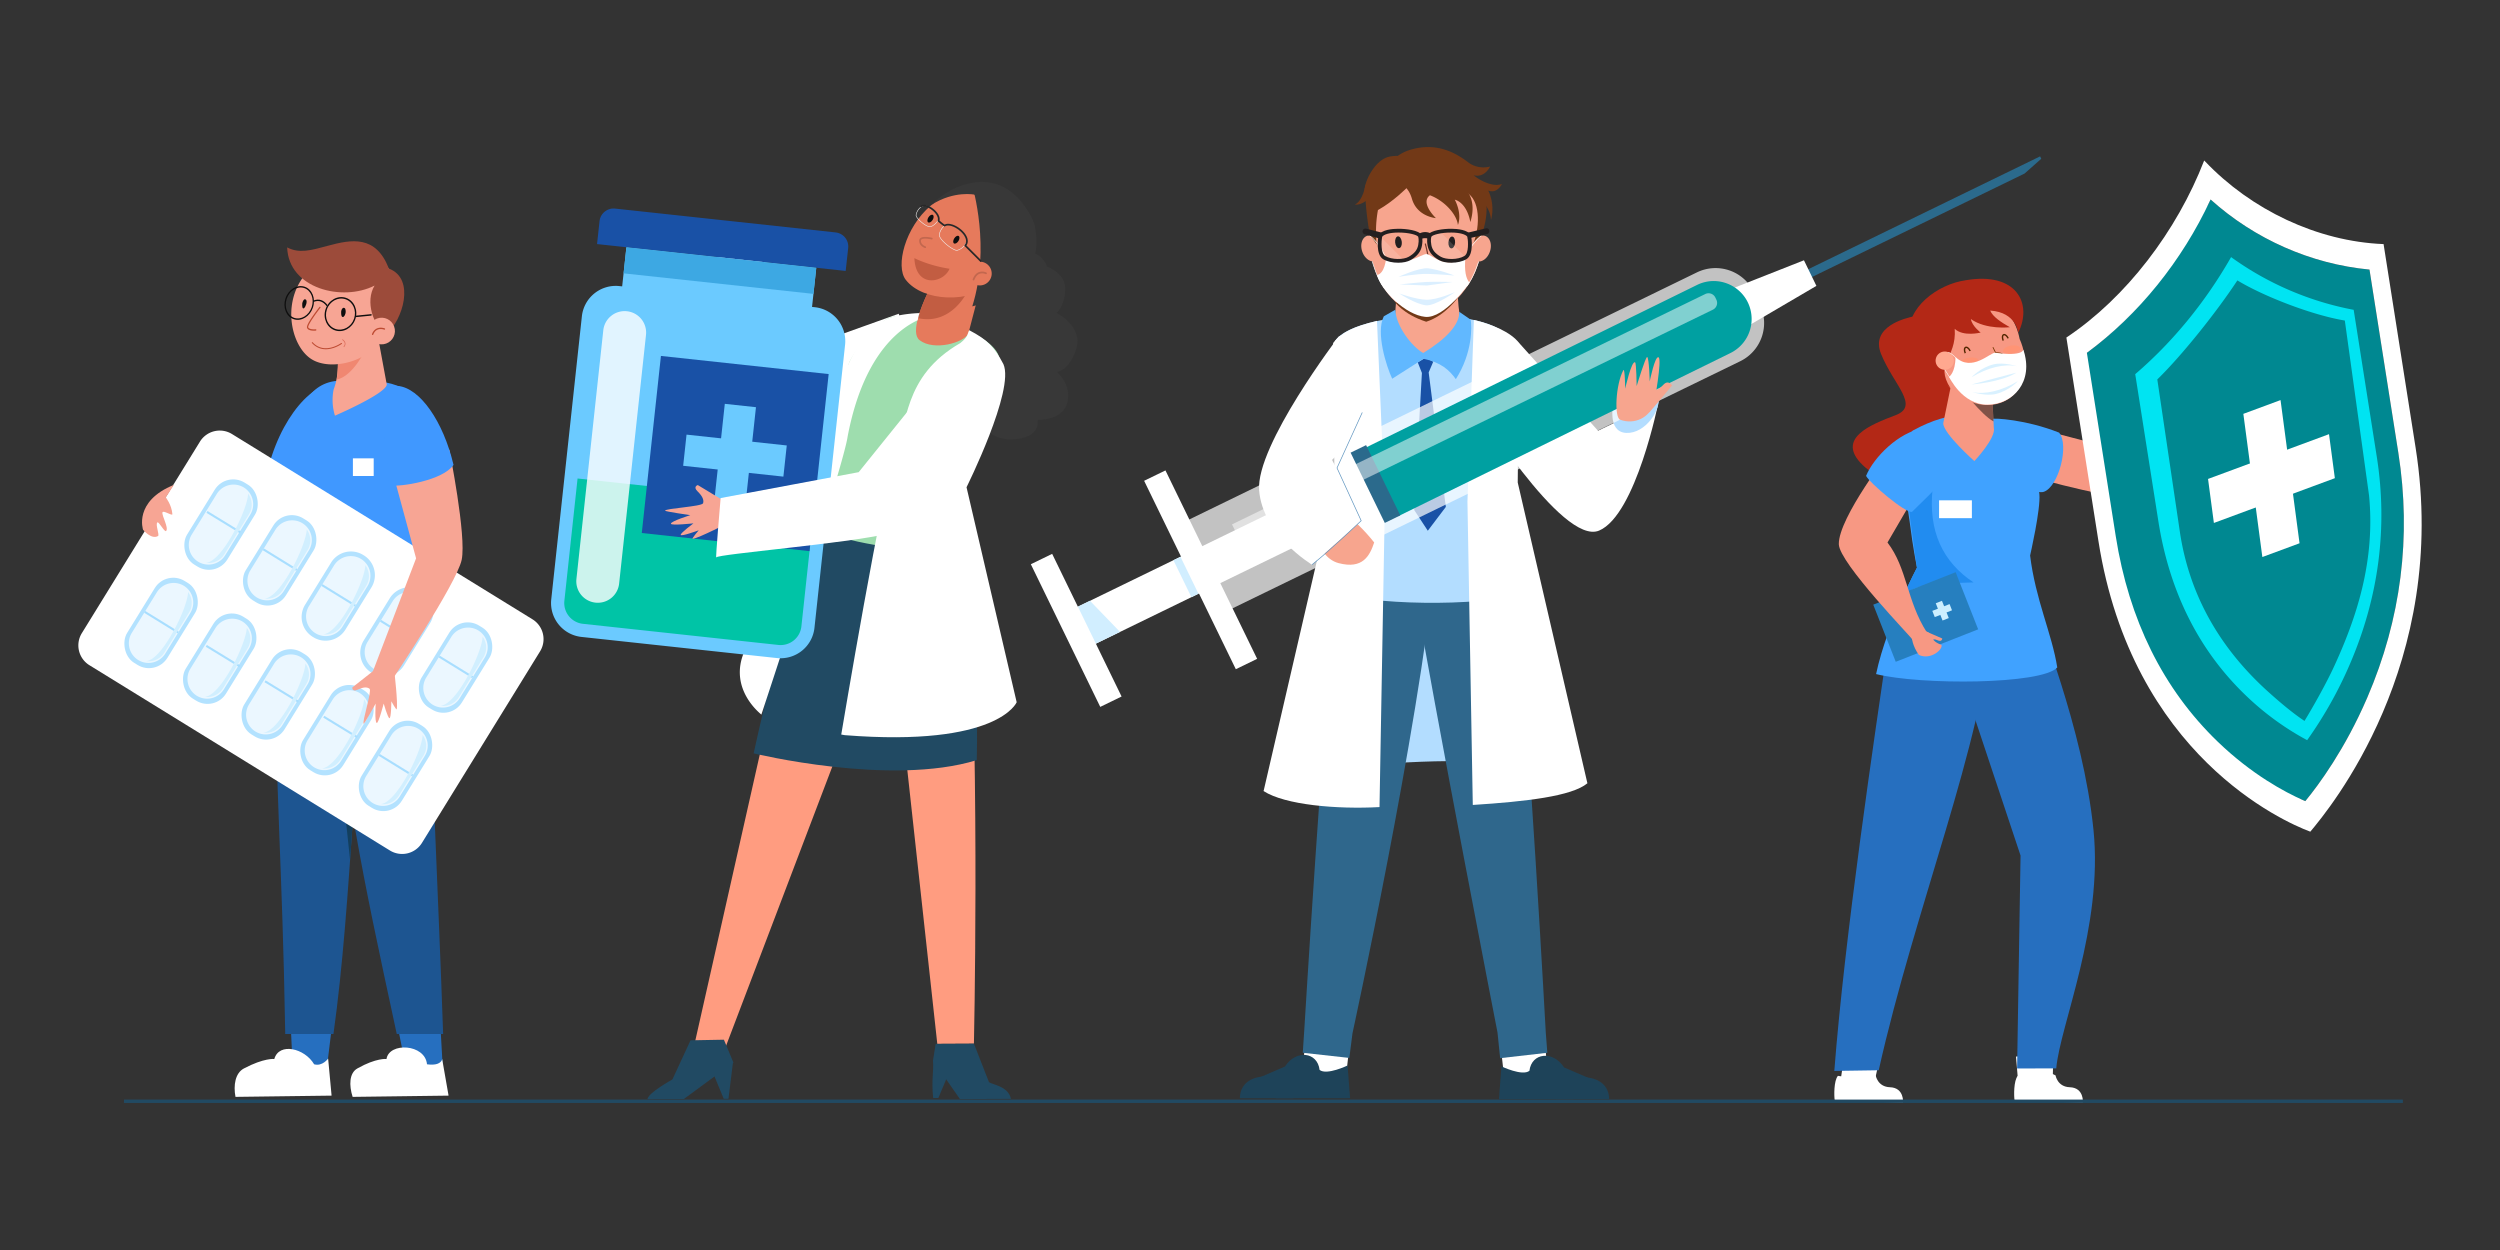 <svg xmlns="http://www.w3.org/2000/svg" viewBox="0 0 4000 2000"><rect x="0" y="0" width="4000" height="2000" fill="#333333" stroke="none"/><g data-name="medical team"><g data-name="male doctor"><path fill="#fff" d="M2430.57,548.74,2556.8,689.15l96.95-46.68s-35.91,181.33-95.16,206.46-201.07-206.46-201.07-206.46S2334.86,519.64,2430.57,548.74Z"/><g data-name="doctor 01"><path fill="#b3ddff" d="M2539.82,1253.23c-61.85-59.5-475.33-36.43-518.08,12.49l250-410.79Z"/><polygon fill="#fff" points="2470.39 1651.97 2475.65 1710.5 2407.77 1733.63 2398.77 1653.12 2470.39 1651.97"/><path fill="#1e4359" d="M2398.32,1758.62l4-52.42s33.52,16.13,44.76,7.09c3.49-29.11,37.83-32.82,55.41-5.44l55.21,23.87-40.75,26.9Z"/><path fill="#1e4359" d="M2489.25,1758.62a44.62,44.62,0,0,1,43.4-34.92c23.7,0,41.67,11.67,42,34.92Z"/><path fill="#2f678c" d="M2256,902.33c42.91,251.73,140,749.64,140,749.64l4.23,41.09,75.48-8.62-2.47-32.47s-26.69-492.25-51.85-749.64Z"/><polygon fill="#fff" points="2089.71 1651.97 2084.45 1710.5 2152.33 1733.63 2161.34 1653.12 2089.71 1651.97"/><path fill="#2f678c" d="M2296,902.33c-26.16,264.79-132,750.79-132,750.79l-5.09,39.56-74.47-8.24,2.22-33.63s29.62-491.09,54.78-748.48Z"/><path fill="#b3ddff" d="M2133.09,944.63c26.91,19.58,200.86,29.06,295.28,7.93-10.08-109.72-22.8-222.35-16.25-334.44,1.4-24.1,3.74-49.81,6.33-74.07-37.1-58.56-251.61-45-282.41,1.42,4,32.31,6.73,64.58,8.38,96.84h0C2149.58,743.3,2144.07,844,2133.09,944.63Z"/><path fill="#fff" d="M2347.91,802.55l8.55,485.37c85.09-5.44,158.41-13.88,183.37-34.69L2437.61,811.92,2428.37,772l.28-28.47,1.92-194.79c-13.58-17.54-43.11-29.78-72.36-36.81L2351,715.2l-2.65,74.86Z"/><path fill="#fff" d="M2021.75,1265.71c34.26,22.21,117.41,29.35,185.46,25.62L2215.76,806l-.63-14.86L2212,719.28l-8.82-205.95c-36.95,9.19-56.54,17.91-70.13,35.45l1.76,180.78.45,45.86-11,47.3Z"/><path fill="#f7a58e" d="M2228.11,530.09c3.52,20.52,53.84,44.68,53.84,44.68s51.27-24.16,56.69-44.68l-5-40.36-1.47-19.47h-97.55l-2.4,31.55Z"/><path fill="#f7a58e" d="M2192.31,395.47C2196,447.58,2232,501.64,2281,505.16c35.25.93,87.09-55.62,88.67-109.69,6.45-82.58-15.65-146.53-87.94-146.53C2211.4,248.94,2185.75,312,2192.31,395.47Z"/><path fill="#f7a58e" d="M2361.32,417.45a10.26,10.26,0,0,0,4.49,1c6.73.1,13.93-5.47,17.49-14.42,4.39-10.94,1.68-22.57-6.08-26.16a11.93,11.93,0,0,0-7.21-.69c-5.79,1.19-11.69,6.36-14.77,14.12C2350.84,402.23,2353.55,413.87,2361.32,417.45Z"/><path fill="#f7a58e" d="M2180.15,404c3.27,8.15,9.54,13.43,15.62,14.22a10.84,10.84,0,0,0,6.36-.79c4.21-1.89,6.92-6.37,7.76-11.74a25.23,25.23,0,0,0-1.59-14.12c0-.1-.09-.2-.09-.3-3.37-8.35-9.92-13.82-16.28-14.32a11.75,11.75,0,0,0-5.8.89C2178.46,381.45,2175.75,393.08,2180.15,404Z"/><path fill="#723917" d="M2346,307.8c-7.18-22,24.61-22.31,29.2.16,9.89,35.17-5.15,69.21-5.15,69.21s-10.9,7.62-12.45,12.16C2368.67,359.87,2368,319.13,2346,307.8Z"/><path fill="#723917" d="M2191.07,281.9a108.6,108.6,0,0,1,14,14.51c4.64,5.81,8.88,12.29,11.4,19.33a38.08,38.08,0,0,1,1.16,3.81c-9.1,5.09-11.56,9.77-11.56,9.77-5.33,24.63-5,43.87-3.5,62.05-2.89-5.8-10.66-14.4-10.66-14.4s-7.75-42.55-7.42-72A74.82,74.82,0,0,1,2191.07,281.9Z"/><path fill="#73382a" d="M2270,428.62l.17.08c.4.14,9.84,3.47,15.18.63s-1.64-30.84-3.89-39.35a1,1,0,0,0-1.85.48c4.43,16.77,7.54,35.74,4.84,37.18-4.59,2.44-13.55-.71-13.64-.74a1,1,0,0,0-.81,1.72Z"/><path fill="#73382a" d="M2279.81,460.51a88.79,88.79,0,0,0,30.24-5.68,1,1,0,0,0,.51-1.26,1,1,0,0,0-1.25-.51c-.35.14-35,14.24-58.92-3.07a1,1,0,0,0-1.13,1.55C2258.73,458.38,2269.76,460.51,2279.81,460.51Z"/><ellipse cx="2322.71" cy="387.94" fill="#231f20" rx="9.5" ry="5.34" transform="rotate(-85.81 2322.767 387.903)"/><path fill="#231f20" d="M2232.25,388.15c.55,5.22,3.37,9.2,6.3,8.89s4.87-4.78,4.33-10-3.37-9.2-6.3-8.89S2231.71,382.94,2232.25,388.15Z"/><path fill="#723917" d="M2333.21,475.25s-19.85,29.53-51.26,39.53c-37.4-12-50.95-32.68-50.95-32.68s29.15,15.6,52,15.7C2308.7,497.92,2333.21,475.25,2333.21,475.25Z"/><path fill="#fff" d="M2351.23,452.5c-6-7.38-8.39-19.15-6.63-40.32-34,20.28-54.1-6-62.49-5.67-9.24.4-34.42,21.89-64.46,7.2,0,0-1.9,24.06-14.48,26.27,7.29,25.95,45.93,63.78,77.08,67S2351.23,452.5,2351.23,452.5Z"/><path fill="#fff" d="M2343.21,416c11.44-27.6,26.93-38.28,27.08-38.38l-.55-.82c-.16.1-15.88,10.92-27.44,38.82Z"/><path fill="#fff" d="M2347.17,458.36c11.87-15.12,19-39.54,19.11-39.78l-1-.28c-.07.25-7.19,24.48-18.94,39.45Z"/><path fill="#fff" d="M2218.23,415.72l.92-.38c-11.57-27.9-27.29-38.72-27.44-38.82l-.56.82C2191.31,377.44,2206.79,388.12,2218.23,415.72Z"/><path fill="#fff" d="M2214.28,460.81l.78-.61c-11.75-15-18.87-41.86-18.94-42.13l-1,.26C2195.23,418.6,2202.4,445.69,2214.28,460.81Z"/><path fill="#dbefff" d="M2326.92,440.83c-.43-.29-24.6-9.46-41.56-11.5-14.31-1.73-47.79,13.68-47.79,13.68s29.66-5.24,47.28-4.76C2301.25,438.69,2326.92,440.83,2326.92,440.83Z"/><path fill="#dbefff" d="M2238.7,469.49c.43.29,25.74,17,42.7,19,14.31,1.72,46.66-21.22,46.66-21.22s-28.53,12.77-46.14,12.3C2265.52,479.16,2238.7,469.49,2238.7,469.49Z"/><path fill="#dbefff" d="M2324.27,451.16s-30.52-.59-42.61,0-42.21,4-42.21,4l43.93,1.65Z"/><path fill="#fff" d="M2246.49,416.52c-10.19,1.92-23.58.62-31.8-4.34-10.21-6.16-6.86-30.3-6.31-33.83Q2227.43,397.44,2246.49,416.52Z" opacity=".15"/><path fill="#fff" d="M2303.94,370.52l41.25,41.25c-.2.14-.39.29-.59.41-11,6.65-31.35,6.73-40.77,1.28-9.09-5.26-14.85-11.31-16.64-20.81-2-10.44.33-15.34.33-15.34C2289.15,374.37,2295.66,372,2303.94,370.52Z" opacity=".15"/><path fill="#231f20" d="M2302.32,416.08c-10.71-6.2-16.29-13.25-18.1-22.87-2.07-11.08.28-16.59.56-17.18l.1-.19c4.08-7.36,24.55-9.89,37.34-9.81,9.62.06,26.47,1.5,31.27,10.44l.23.43.09.48c.52,3,4.78,29.89-7.65,37.39-6.12,3.69-15.22,5.59-24,5.59C2314.6,420.36,2307.29,419,2302.32,416.08Zm19.86-44c-17-.13-30.08,3.78-31.94,6.58-.27.74-1.64,5.12-.08,13.44,1.47,7.84,6,13.45,15.19,18.75,8.18,4.74,27.18,5.09,37.69-1.25,7.34-4.43,6-23.52,4.9-30.64C2345.24,374.84,2335.25,372.16,2322.18,372.07Z"/><path fill="#231f20" d="M2213.13,414.77c-12.44-7.5-8.18-34.35-7.65-37.39l.08-.48.23-.43c4.8-8.93,21.66-10.38,31.28-10.44,12.77-.07,33.26,2.45,37.34,9.81l.1.19c.27.59,2.63,6.1.55,17.18-1.8,9.62-7.38,16.67-18.09,22.87-5,2.87-12.29,4.28-19.85,4.28C2228.35,420.36,2219.25,418.46,2213.13,414.77Zm24.71-42.7h-.73c-13.07.09-23.06,2.77-25.77,6.88-1.13,7.12-2.44,26.21,4.91,30.64,10.51,6.34,29.51,6,37.69,1.25,9.17-5.3,13.71-10.91,15.18-18.75,1.56-8.32.2-12.7-.07-13.44C2267.21,375.89,2254.45,372.07,2237.84,372.07Z"/><path fill="#231f20" d="M2271.79,383.18a18.13,18.13,0,0,1,16.91,0v-9.95a19.93,19.93,0,0,0-16.91,0Z"/><path fill="#231f20" d="M2348.46,381.75l30.08-7.15c5.89,0,5.89-9.48,0-9.48l-30.08,7.15Z"/><path fill="#231f20" d="M2184.77,375.1l22.4,6.65,4-9.48-26.4-6.64a4.74,4.74,0,0,0-4.73,4.74h0A4.73,4.73,0,0,0,2184.77,375.1Z"/><path fill="#723917" d="M2218.25,293.1s30.57-10.5,40.85,25c8.31,28.71,38.37,30.89,38.37,30.89s-25.88-24.41-9.58-36.59c23.09,8.7,43,30.47,44.77,47.67,7.12-19-5-40.56-5-40.56s18.67,3.2,24.9,35.82c4.72-15.31,5.92-32.32-3.56-47.44,18.08,6.82,35.57,22.23,36.56,44.42a69.2,69.2,0,0,0-4.37-47.45c14.28,5.76,21.93-10.52,21.93-10.52-12.83,5.18-33.06-3.71-45.34-14,17.95,4.87,26.34-13.88,26.34-13.88s-18.27,5.79-34.7-6.53c-15.35-11.51-47.18-34-92.7-20.32S2218.25,293.1,2218.25,293.1Z"/><path fill="#723917" d="M2251.67,299.78s-21.74,22.19-46.39,36c-17.66,2.25-22.38-16.78-22.08-31.51s17.11-49.55,40.48-53.8C2255.85,244.63,2269.11,263.11,2251.67,299.78Z"/><path fill="#723917" d="M2184.67,296.48s-4.15,25.2-16.9,30.78c14.61,2.72,39-21.6,32.94-35.08S2184.67,296.48,2184.67,296.48Z"/><path fill="#1e4359" d="M2160.12,1757.21l-4-52.43s-33.51,16.13-44.76,7.09c-3.48-29.1-37.83-32.82-55.41-5.44l-55.2,23.87,40.74,26.91Z"/><path fill="#1e4359" d="M2069.18,1757.21a44.61,44.61,0,0,0-43.39-34.93c-23.7,0-41.68,11.68-42,34.93Z"/><polygon fill="#1951a6" points="2268.44 579.84 2275.05 596.74 2262.71 815.99 2284.48 849.18 2313.33 811.07 2285.88 595.89 2293.21 578.67 2280.73 572.24 2268.44 579.84"/><path fill="#61b8ff" d="M2232.56,495.54c.67,25.75,26.56,59.35,44.58,69.27,37.75-23,58.45-46.2,57.62-66l18.37,12.72c1.8,10.95,3.29,52.53-23.78,95.11C2319,592.27,2306,580,2277.62,574l-50.12,32c-9.48-20.38-26.45-73.72-13.45-99.87Z"/></g><path fill="#b3ddff" d="M2581.56,644.53s-10.84,46.59,20.37,48.13,57.23-38.89,51.16-58.53S2593.26,613,2581.56,644.53Z"/><polygon fill="#2b6a8c" points="3264.18 250.18 2878.92 437.69 2884.97 450.13 3239.3 277.67 3266.04 254 3264.18 250.18"/><path fill="#fff" d="M2784.31,578l-825,401.54-69.21-142.19,825-401.55a68.09,68.09,0,0,1,91,31.42l9.62,19.78A68.07,68.07,0,0,1,2784.31,578Z" opacity=".7"/><polygon fill="#fff" points="2906.25 457.4 2767.6 538.71 2736.79 475.41 2886.32 416.45 2906.25 457.4"/><rect width="37.95" height="335.27" x="1902.04" y="743.97" fill="#fff" transform="rotate(-25.95 1921.229 911.65)"/><path fill="#00a0a1" d="M2715.23,455.93l-529.57,260,53.15,109.2,529.88-260.27a60.66,60.66,0,0,0,33.53-61.31h0C2797.46,461.84,2752.87,437.45,2715.23,455.93Z"/><rect width="37.95" height="253.84" x="1702.96" y="881.58" fill="#fff" transform="rotate(-25.95 1722.135 1008.56)"/><rect width="521.13" height="65.8" x="1695.66" y="861.57" fill="#fff" transform="rotate(-25.95 1956.462 894.515)"/><polygon fill="#d1eeff" points="1791.99 1011 1753.4 1029.78 1724.6 970.61 1743.9 961.22 1791.99 1011"/><rect width="12.54" height="65.8" x="1891.23" y="890.15" fill="#d1eeff" transform="rotate(-25.95 1897.726 923.1)"/><rect width="27.56" height="125.01" x="2186.92" y="711.82" fill="#2b6a8c" transform="rotate(-25.95 2200.95 774.357)"/><path fill="#fff" d="M2740.66,495.47,1983.39,864l-12.17-25,757.26-368.57a12,12,0,0,1,16,5.52l1.69,3.48A12,12,0,0,1,2740.66,495.47Z" opacity=".5"/><path fill="#f7a58e" d="M2646.27,646c.84-2.67,13.21-70.91,7.45-74.26s-14.2,38.58-14.2,38.58-.82-36.38-4-39.21c-2.73-.25-16.87,46.65-16.87,46.65s-.41-36.73-2.48-38c-5.7-3.4-15.88,42.18-15.88,42.18s-.39-34.43-3-29.53c-12.33,23.26-14.76,75.55-5,79.16C2614.8,679.91,2639.19,668.47,2646.27,646Z"/><path fill="#f7a58e" d="M2639,659.54c1.25-.53,36.24-42.78,36.24-42.78s-5.71-10.14-14.17-.82c-13.35,14.72-15,4.36-25.62,11.18S2628.62,663.9,2639,659.54Z"/><path fill="#f7a58e" d="M2157,827.07c4.58.52,26.67,21.6,41.69,40.9-6.92,20.74-17.9,43.41-57.07,33S2089.73,819.49,2157,827.07Z"/><path fill="#fff" d="M2142.08,538.34s-132.85,174.15-127.47,246,84.66,119.2,84.66,119.2l80.79-71.82-48.75-95.85s61-59.25,66.42-89.77S2179.78,534.75,2142.08,538.34Z"/><path fill="#5e94bf" d="M2099.6,903.92l-.66-.85c26.92-21.21,74.23-66.19,78.29-70.06l-38.63-84.27.11-.23,40.44-88.79,1,.44-40.34,88.58,38.74,84.52-.27.27C2177.74,834,2127.64,881.81,2099.6,903.92Z"/></g><g data-name="nurse 01"><path fill="#b32816" d="M3032.85,664.34c39.37-15-2.92-48.09-23.13-98-17.72-43.72,39-57.59,53.34-60.34l2.09-.39c29.28,2.26,81,69.67,95.55,199.43s-135.76,82-180.17,39.25S2993.47,679.31,3032.85,664.34Z"/><path fill="#f79883" d="M3255.2,685.49c3.11-1.37,171.38,44.44,171.38,44.44l176.47-101,15.26,24.84s-140.38,126.34-178.12,140.3-189.66-31.34-189.66-31.34Z"/><path fill="#40a2ff" d="M3187.63,670.39c2.3-1.91,54.08.85,106.92,21.82,16.6,19.58-.58,86.59-24.54,94.72S3131.34,717.13,3187.63,670.39Z"/><polygon fill="#fff" points="3008.24 1690.49 2995.16 1748.72 2942.07 1748.72 2950.5 1690.68 3008.24 1690.49"/><path fill="#266fbf" d="M3185.82,1001.91c-11.47,181.23-122.29,452.73-179.86,710.49l-71.06,1.09c16.78-215.68,62-519.62,89.94-710.84Z"/><polygon fill="#fff" points="3285.23 1687.93 3283.95 1748.05 3230.52 1748.76 3225.58 1690.48 3285.23 1687.93"/><path fill="#266fbf" d="M3227.36,1709.53l5.51-340.65L3100.54,971.71l149-26.26c11.67,51.76,83,215.88,100,382,16,155.82-53.66,313.41-59.55,382Z"/><path fill="#34464f" d="M3066.28,525.51s-.38,0-1.06.17h-.07Z"/><path fill="#40a2ff" d="M3001.74,1078.52c71.44,17.8,264.76,16.89,289.88-10.55-8.28-53.42-34.88-108.47-43.44-179.16,0,0,17.14-74.43,14.82-98.4-3.32-34.4-32.55-101.72-32.55-101.72-60.06-32-106.78-34.3-170.16.3-29.54,30.72-10.33,101.27-4.49,148.26,5,40.29,11.33,71.08,11.33,71.08s-10,18.83-22.5,46.67C3029.47,988.78,3010.66,1035.83,3001.74,1078.52Z"/><path fill="#218cf0" d="M3044.63,955c18.82-23.11,59.48-21.18,113-23.11-49.12-32.7-73-81.77-65.32-151.23l-38.06,33.47c5,40.29,12.85,94.2,12.85,94.2S3057.11,927.16,3044.63,955Z"/><rect width="141.72" height="98.25" x="3010.28" y="938.22" fill="#267fbf" transform="rotate(-21.5 3080.757 987.3)"/><path fill="#f79883" d="M3087.41,752.38,3020,868c31.84,41.63,30.21,92.45,62.91,143.79,14.38,20-16.54,31.93-22.49,12.13-1.49-3.76-117.78-123.07-118.32-153.2-.77-42.36,83.76-151.21,83.76-151.21Z"/><path fill="#40a2ff" d="M3059.18,819c-10.33,2.38-67.68-46.08-73.47-57.56,12.08-29.66,52.56-70.37,91.14-76.06,40-5.88,52.16,56,38.65,76.06C3109.41,770.53,3059.18,819,3059.18,819Z"/><rect width="10.69" height="29.67" x="3102.25" y="962.09" fill="#cef" transform="rotate(-111.5 3107.526 976.979)"/><rect width="10.69" height="29.67" x="3102.25" y="962.09" fill="#cef" transform="rotate(158.5 3107.591 976.999)"/><path fill="#f79883" d="M3082.48,1010.6c10.58,3.54,3.86,14.12,23.79,21.13,3.19,6.87-17.21,25-36,16.16-10.62-14.48-11.57-28.57-11.57-28.57C3061.8,1007.11,3074.13,1006.48,3082.48,1010.6Z"/><path fill="#f79883" d="M3082.59,1010.7l25,10.88s0,3.48-3.3,3.79-6.92-2.94-10-2.3-13.57,6.93-17-2S3079.25,1010.79,3082.59,1010.7Z"/><path fill="#f79883" d="M3190.06,684.17l-.48-9.91-1.75-35.5-2.28-46.91L3128.5,583l-19.31,94.22c.14,16.61,49.78,60.5,49.78,60.5S3194.35,700.38,3190.06,684.17Z"/><path d="M3137.53,620.71s32.2,42.8,52,53.55l-1.75-35.5Z" style="mix-blend-mode:soft-light" fill="#0d0d0d" opacity=".5"/><path fill="#f79883" d="M3231.37,542.27c15.05,32.85,13.25,82.23-25.15,100.11s-86.62-7.88-107.47-52.65-6.63-95.57,31.77-113.45S3221.3,487.5,3231.37,542.27Z"/><path fill="#733602" d="M3196,579.38a.65.65,0,0,1-.5-.42.67.67,0,0,1,.39-.86c.08,0,7.84-3,8.16-8.71.19-3.44-3.45-4-7.86-4.24-1.79-.12-3.08-.2-3.76-.7l-.13-.09-4-8.06a.66.66,0,0,1,.3-.89.66.66,0,0,1,.89.3l3.82,7.73a12.9,12.9,0,0,0,2.94.38c3.74.24,9.39.61,9.11,5.64-.36,6.62-8.67,9.76-9,9.89A.56.56,0,0,1,3196,579.38Z"/><path fill="#522601" d="M3204.2,545.34a14,14,0,0,1-1.34-6.33c.12-2.19,1-3.75,2.43-4.4s3.18-.27,4.9,1.09a14,14,0,0,1,3.86,5.19l-2.08.94a11.91,11.91,0,0,0-3.19-4.34c-1-.79-1.93-1.08-2.56-.8s-1,1.17-1.08,2.45a11.85,11.85,0,0,0,1.14,5.26Z"/><path fill="#522601" d="M3143.4,565.54c-2.19-4.85-1.73-9.47,1.08-10.73s6.57,1.43,8.76,6.28l-2.08.94c-1.66-3.68-4.4-5.75-5.74-5.14s-1.6,4,.06,7.71Z"/><path fill="#733602" d="M3170.09,608.8a46.8,46.8,0,0,1-20.67-9.68.69.69,0,0,1-.11-.94.68.68,0,0,1,.94-.11c29.76,23.46,59.16-1.31,59.45-1.56a.67.67,0,0,1,.87,1C3210.34,597.72,3192.35,612.89,3170.09,608.8Z"/><path fill="#b32816" d="M3229.07,532.58s-2.57-32.89-44.81-35.68c4.41,10.19,17.38,18.55,31.48,26.66,0,0-37.7,4.52-62.34-13.08,1.89,11.37,15.64,21.61,15.64,21.61s-27.64,7.11-41.48-6c3.27,48.53-33,53.34-6.89,95.07C3081.49,589,3059.42,571.51,3055,539c-6.29-46.57,45.76-84.46,90.24-90.62C3226,434.44,3252.76,485.39,3229.07,532.58Z"/><path fill="#ffa88f" d="M3126,574.57a14.61,14.61,0,1,1-16.85-11.94A14.61,14.61,0,0,1,3126,574.57Z"/><path fill="#ff9475" d="M3204.86,561.7c.59,3.52,7.21,5.36,14.8,4.09s13.26-5.14,12.67-8.67-7.21-5.36-14.8-4.1S3204.27,558.17,3204.86,561.7Z"/><path fill="#ff9475" d="M3136.62,581.11c.59,3.53,7.5,5.31,15.44,4s13.9-5.25,13.32-8.78-7.5-5.31-15.44-4S3136,577.58,3136.62,581.11Z"/><rect width="52.48" height="28.56" x="3102.52" y="800.51" fill="#fff" transform="rotate(180 3128.765 814.79)"/><path fill="#fff" d="M3223.31,1760.72l109.3,3.56s2.25-23.91-20.9-24.7c-20-.69-22.83-18.95-22.83-18.95-20.78-11.7-30.6,6.26-60.48.73C3221.81,1729.18,3222.13,1753.35,3223.31,1760.72Z"/><path fill="#fff" d="M2935.57,1760.72l109.3,3.56s2.25-23.91-20.91-24.7c-20-.69-22.82-18.95-22.82-18.95-20.79-11.7-30.61,6.26-60.49.73C2934.06,1729.18,2934.39,1753.35,2935.57,1760.72Z"/><path fill="#fff" d="M3237.29,559.41s.09,11.31-44.89,5c-7.67-1.07-37.39,31.9-63.64,6.75,0,25.15-10.22,31.72-10.22,31.72s20.66,44.83,61.45,44.56S3254.83,610.81,3237.29,559.41Z"/><path fill="#fff" d="M3130.83,575a.41.41,0,0,0,.22-.07.4.4,0,0,0,.1-.55c-.06-.08-5.77-8.05-13.59-11.1a.39.39,0,1,0-.28.72c7.6,3,13.18,10.75,13.23,10.83A.4.4,0,0,0,3130.83,575Z"/><path fill="#fff" d="M3121.07,607l.67-.39c-4.95-8.33-9.75-15.17-9.8-15.23l-.64.44C3111.35,591.93,3116.14,598.74,3121.07,607Z"/><path fill="#d9f1ff" d="M3227.5,586s-21.74-7-37.92-3c-21,5.21-35,20.5-35,20.5C3180.27,587.92,3207.26,581.64,3227.5,586Z"/><path fill="#d9f1ff" d="M3155.71,627.32s21.75,7,37.92,3c21-5.22,35-20.5,35-20.5C3202.94,625.36,3176,631.64,3155.71,627.32Z"/><path fill="#d9f1ff" d="M3226.14,596.35c.73-.45-71.58,18.79-71.58,18.79S3200.84,611.9,3226.14,596.35Z"/></g><path fill="#132c3b" d="M3334,564.14c82.49-60.69,152.46-147.42,197.55-244.52.13-.28.27-.55.4-.83,70.4,63.42,160.52,103.26,254.23,112.15l46.17,293.27c21.13,134.19,4.42,265.89-49.67,391.44-35.53,82.5-77.5,139.39-99.18,165.79l-3.77-1.66c-28.74-12.69-81.75-40.78-136.51-93.59-87.06-84-141.92-194.59-163-328.78Z"/><path fill="#d9ffff" d="M3813.93,390.06h0c-.21-1.28-.3-1.85-.32-2Z"/><path fill="#d9ffff" d="M3813.93,390.06h0c-.21-1.28-.3-1.85-.32-2Z"/><path fill="#d9ffff" d="M3305.87,539.72s-.28-1.74-.31-2l.31,2Z"/><path fill="#d9ffff" d="M3305.87,539.72s-.28-1.74-.31-2l.31,2Z"/><path fill="#008891" d="M3536.55,320c.14-.28.28-.55.4-.83,70.4,63.42,160.53,103.26,254.24,112.15l46.17,293.27c21.12,134.19,4.41,265.88-49.67,391.44-35.54,82.5-77.5,139.39-99.18,165.78-1.19-.5-2.49-1.08-3.78-1.65-28.73-12.69-81.74-40.78-136.5-93.59-87.07-84-141.93-194.59-163.05-328.78L3339,564.53C3421.5,503.84,3491.47,417.1,3536.55,320Z"/><path fill="#008891" d="M3528.63,327.73c.13-.28.27-.55.4-.83,70.4,63.42,160.52,103.26,254.23,112.16,54.81,320.89,111.39,568.36-107.05,842.18-295.84-132.74-300.31-421.7-345.12-709C3413.58,511.56,3483.55,424.83,3528.63,327.73Z"/><path fill="#008891" d="M3461.93,607.77c40-38.89,96.46-110.08,128.1-158.42,43.39,26.25,121.92,58,170.13,70.86l40.53,273c10.36,105.62-20.35,196.31-55.71,273.38-13.15,28.66-35.21,67.41-47.53,87.6-17.35-11.49-36.53-27.33-57.26-45.93-84.37-75.72-127.38-162.6-141.7-253.57Z"/><path fill="#00e4f2" d="M3416.36,598.65l37,235.23c17.73,112.58,64.48,206.08,139,277.93a446.33,446.33,0,0,0,99.07,72.48,655.85,655.85,0,0,0,68.45-121.82c46.26-107.41,60.73-219,43-331.52l-37-235.24a490.26,490.26,0,0,1-196.15-84.36C3528.94,483,3476.23,547.37,3416.36,598.65Zm35.33,8.43c40-38.89,96.46-110.08,128.1-158.43,43.39,26.25,121.05,55.89,171.92,64.2l38.74,279.67c10.36,105.62-20.36,196.31-55.71,273.38-13.15,28.66-35.21,67.41-47.53,87.59-17.35-11.48-36.53-27.32-57.26-45.92C3545.57,1031.85,3502.56,945,3488.24,854Z"/><path fill="#fff" d="M3306.21,540.05c1.61,10.17,10.47,66.45,51.33,325.93,53.88,342.37,297.09,449,337.69,464.21.45.19.86.34,1.26.49,30-35.77,223-268.06,168.51-614.17-40.83-259.49-49.72-315.77-51.29-325.95-105.87-4.24-212-54.8-285.9-132.66v0c-.4-.37-.75-.74-1.11-1.11C3482.84,369.91,3401.86,476.31,3306.21,540.05Zm32.8,24.48C3421.5,503.84,3491.47,417.1,3536.55,320c.14-.28.28-.55.4-.83,70.4,63.42,160.53,103.26,254.24,112.15l46.17,293.27c21.12,134.19,4.41,265.88-49.67,391.44-35.54,82.5-77.5,139.39-99.18,165.78-1.19-.5-2.49-1.08-3.78-1.65-28.73-12.69-81.74-40.78-136.5-93.59-87.07-84-141.93-194.59-163.05-328.78Z"/><polygon fill="#fff" points="3679.27 869.22 3619.76 891.25 3589.35 662.16 3648.86 640.13 3679.27 869.22"/><polygon fill="#fff" points="3542.22 836.74 3532.87 766.3 3726.41 694.65 3735.76 765.08 3542.22 836.74"/><g data-name="female doctor"><g data-name="doctor 02"><path fill="#fff" d="M1437.94,502l-159.12,57-68.88-175.23-61.25,28.7s20.41,211,58.38,245.25,195.6-1.5,195.6-1.5S1461.52,569.55,1437.94,502Z"/><path fill="#383838" d="M1675.28,426.59s30.91,10.49,29.16,38-14,35.94-14,35.94,42.72,21.65,31.7,57.23-31.1,37.45-31.1,37.45,24.07,19.56,16.7,48.92-47.55,27.57-47.55,27.57,6.5,29.89-41.54,31.41S1546.42,646,1546.42,646s-26.28,29.64-57.84-9.89S1478,554.69,1478,554.69l77.76-66.88s-31.67-13.92-10-44.5,73.46,1.37,73.46,1.37-.82-43.52,24.58-41.86S1675.28,426.59,1675.28,426.59Z"/><path fill="#ff9c80" d="M1427.45,974.9,1157.8,1683.55l-50,2.17,162.82-722.33C1297.47,798,1457.93,868.42,1427.45,974.9Z"/><path fill="#214a63" d="M1035.91,1758.71c1.07-10.34,39.94-31.57,39.94-31.57l29-62.63,53.42-1,15.21,36.63-79.36,58.28Z"/><polygon fill="#214a63" points="1157.96 1758.12 1132.2 1695.48 1172.75 1699.92 1165.53 1758.08 1157.96 1758.12"/><path fill="#ff9c80" d="M1550.69,938.08c16.68,318.52,7.6,731.8,7.6,731.8l-58.62.28-77-703.36C1417.87,874.32,1529.91,806.05,1550.69,938.08Z"/><path fill="#214a63" d="M1558.29,1669.88l24,61.41c4.58,4.26,30.88,6.1,35.21,26.86l-81.56.4-43.11-61.82,4.25-26.55Z"/><path fill="#214a63" d="M1501.32,1756.81l27.37-64.94-36,4.63c1.74,17.15-2.71,29.69.37,60.35Z"/><path fill="#214a63" d="M1480.75,796.51s89.79,87.49,82.08,419.68c-138.22,42.64-357-10.84-357-10.84s44.83-209.95,109.9-408Z"/><path fill="#9eddae" d="M1290.83,837.24c24.92,18.75,103.7,38.43,174.94,42.07l68.56-11.79s-24.08-99-18.65-108.08c14.7-23.88,40.19-60.55,59.22-97.18,2.06-4,4.06-7.91,6-11.85,13.36-27.65,22.05-54.5,18.67-75.17-6.76-49.36-156.85-83.63-182-64s-47.67,46.37-58.12,67.24c-3.07,6.22-6,24.09-8.3,46.07s-4.37,48.17-6,71.13C1343,727.34,1290.83,837.24,1290.83,837.24Z"/><path fill="#e67a5c" d="M1471.37,544.3c23.37,17.87,70.4,3.67,77.82-9.95l26.53-101.49c-16.4-2.22-53-7.33-69.1-9.51-1.69,4-6,12.74-11.44,23.29-4,7.9-19.67,37.39-26.45,62.42C1464.52,524.63,1463.75,538.46,1471.37,544.3Z"/><path fill="#c25d42" d="M1468.73,509.06c54.9,12,80-44.22,80-44.22a66.86,66.86,0,0,0-53.56-18.2C1491.18,454.54,1475.51,484,1468.73,509.06Z"/><path fill="#e67a5c" d="M1489.18,329.07c-41.33,34.95-56.68,97-40,118.58,27.1,35.07,102.35,38.93,143.68,4s51.63-90.73,23-124.57S1530.51,294.11,1489.18,329.07Z"/><path fill="#383838" d="M1556,298.43s29.42,97.65-.37,191.77c16.63-3.12,21.73-14.28,34.62-19.19,49.54-18.89,72.64-51.35,67.45-96.81C1651.8,322.91,1602.11,291.37,1556,298.43Z"/><path fill="#383838" d="M1559.14,311.4s-32.08-6.65-67.9,15.75c29.12-31.14,107.67-68.11,154.8,13S1559.14,311.4,1559.14,311.4Z"/><path fill="#e67a5c" d="M1557.3,421.8a19,19,0,1,0,26.26,5.39A19,19,0,0,0,1557.3,421.8Z"/><path fill="#c2674e" d="M1556.82,448.41a1.74,1.74,0,0,0,.33.18,1.41,1.41,0,0,0,1.83-.81c2-5.1,4.78-8.37,8.34-9.73a13.18,13.18,0,0,1,9.71.53,1.42,1.42,0,0,0,1.29-2.52,15.92,15.92,0,0,0-12-.67c-4.36,1.65-7.72,5.48-10,11.37A1.43,1.43,0,0,0,1556.82,448.41Z"/><path fill="#c2674e" d="M1475.6,394.5a16.35,16.35,0,0,0,4.28,2.29,1.4,1.4,0,0,0,.88-2.66c-.3-.1-7.52-2.6-7.33-9.11a2.21,2.21,0,0,1,.93-1.83c3.21-2.46,12.78-.87,16.19-.06a1.4,1.4,0,0,0,.66-2.72c-1.39-.34-13.72-3.15-18.55.55a5,5,0,0,0-2,4A11.26,11.26,0,0,0,1475.6,394.5Z"/><path fill="#f0f0f0" d="M1516.83,393.68c-7-5.39-14.19-12.84-14.28-17.33h0c-.12-5.48,5.53-15.91,12.17-17.46,7-1.64,25.44,6.76,32.28,22.55.87,2,.55,4.77-.91,7.72a23.64,23.64,0,0,1-14.32,11.75,6.79,6.79,0,0,1-3.62-.48C1524.82,399.25,1520.47,396.46,1516.83,393.68Zm-1.91-33.93c-6.07,1.42-11.6,11.38-11.49,16.58.09,4.17,7.29,11.55,13.94,16.64,6.25,4.79,12,7.63,14.18,7.08,6.39-1.58,11.6-7,13.75-11.29,1.34-2.71,1.65-5.19.88-7-4.64-10.73-15.11-18.1-23.15-20.93C1519.73,359.7,1516.84,359.3,1514.92,359.75Z"/><path fill="#f0f0f0" d="M1471.37,353.41c-1.89-1.82-6.28-6.34-6.06-9.05.37-4.44,3.16-9.46,7.11-12.78,2.48-2.09,5-3.14,7-3,11.61,1,23.45,15,23.07,20.47-.39,5.75-9.51,13.59-14,14.15h0a8,8,0,0,1-3.57-.57C1480.88,361.22,1475.51,357.37,1471.37,353.41Zm17.08,8.95c4-.5,12.83-8.15,13.18-13.33s-11.33-18.56-22.27-19.53c-1.79-.16-4.11.85-6.37,2.75-3.78,3.18-6.45,8-6.8,12.19-.13,1.59,2.09,4.78,5.8,8.33,5.21,5,12.76,10.06,16.46,9.59Z"/><path fill="#282828" d="M1568.11,418.53a1.4,1.4,0,0,0,1.83-2.12l-23.64-23.62c4-5.79,2.46-13.68-4.32-21.37-8.22-9.32-22.51-16.29-30.64-12.07a98.9,98.9,0,0,1-8.17-6.48c1.69-7.22-4.77-15.38-12.2-20.44s-14.5-6.24-18.19-3.15a1.4,1.4,0,1,0,1.8,2.15c2.62-2.2,8.72-.83,14.82,3.32,6.63,4.52,12.86,12.12,10.86,18.13a1.39,1.39,0,0,0,.37,1.46,95.3,95.3,0,0,0,9.86,7.83,1.41,1.41,0,0,0,1.55,0c6.57-4.29,20.11,2.32,27.83,11.08,3,3.37,9.26,12,3.5,18.74a1.4,1.4,0,0,0,.07,1.9L1568,418.4Z"/><path fill="#0e0e0e" d="M1526.75,381.47c-2,3.29-2.17,6.89-.3,8s5-.57,7.07-3.86,2.18-6.9.31-8.05S1528.79,378.18,1526.75,381.47Z"/><path fill="#0e0e0e" d="M1485.43,347.79c-2,3.29-2.17,6.89-.3,8s5-.57,7.07-3.86,2.18-6.89.31-8.05S1487.47,344.5,1485.43,347.79Z"/><path fill="#c25d42" d="M1463,413c.07,1.63.18,3.2.35,4.7,4.36,40.72,41,35.29,53.39,17a25.92,25.92,0,0,0,2.54-4.72C1485.91,425,1463,413,1463,413Z"/><path fill="#fff" d="M1432.68,726.94c19.36-45.51,11-124.62,103.76-178,13.33-10.55,11.47-15.85,14.34-20.61,29.48,15.53,40.15,26.69,54.67,54.26,18.51,41.36-59,197-59,197l80.23,344s-29.23,72.1-274.86,52.69l-5.83-1S1413.33,772.45,1432.68,726.94Z"/><path fill="#fff" d="M1356.2,698.49c-6.74,48.76-138,444.87-138,444.87-20.31-17-46-52.14-28.91-96.85,0,0,130.37-277.62,139-321.87s5.2-164.26,91.12-214.57c21.52-8.62,51.85-9.12,51.85-9.12a90.16,90.16,0,0,0-3,11.38C1448.46,521.93,1383,557.27,1356.2,698.49Z"/></g><path fill="#6bcaff" d="M1243.1,1052.9l-312.8-33.82A54.53,54.53,0,0,1,882,959l49-452.95A54.52,54.52,0,0,1,991,457.73l312.8,33.82a54.53,54.53,0,0,1,48.34,60.06l-49,452.95A54.51,54.51,0,0,1,1243.1,1052.9Z"/><path fill="#00c4a6" d="M924.11,765.59,903,961.29a33.45,33.45,0,0,0,29.62,36.81l312.8,33.82a33.44,33.44,0,0,0,36.8-29.63l21.17-195.7Z"/><rect width="110.94" height="305.57" x="1092.74" y="314.36" fill="#6bcaff" transform="rotate(-83.83 1148.19 467.15)"/><path fill="#1951a6" d="M1353.08,433.5l-397.82-43,4-36.64a22.69,22.69,0,0,1,25-20.11l352.73,38.14a22.68,22.68,0,0,1,20.11,25Z"/><rect width="269.93" height="284.98" x="1041.37" y="583.2" fill="#1951a6" transform="rotate(6.17 1176.554 725.86)"/><rect width="161.29" height="50.15" x="1095.32" y="703.96" fill="#6bcaff" transform="rotate(-83.83 1175.942 729.036)"/><rect width="50.15" height="161.29" x="1150.9" y="648.39" fill="#6bcaff" transform="rotate(-83.83 1175.942 729.036)"/><path fill="#fff" d="M952.73,964.22h0a34.33,34.33,0,0,1-30.45-37.83l43-398A34.34,34.34,0,0,1,1003.15,498h0a34.34,34.34,0,0,1,30.45,37.83l-43,398A34.34,34.34,0,0,1,952.73,964.22Z" opacity=".8"/><rect width="42.04" height="305.57" x="1130.89" y="280.11" fill="#3da8e3" transform="rotate(-83.83 1151.894 432.907)"/><path fill="#f7a594" d="M1160,802.38l-43.53-26.28s-8.2,2.4-.44,10,10.57,13.7,8.91,19.07-60.18,8.15-60.86,11.9c-.24,1.33,40.39,7.2,40.39,7.2s-31.23,9.65-31,13.72c.15,3.29,36-.62,36-.62s-20.46,15.25-20.34,18.31c.13,3.4,28.85-7.23,28.85-7.23s-11.84,13.83-9.8,13.67c8.89-.56,60.61-27.29,60.61-27.29Z"/><path fill="#fff" d="M1524.09,569.05,1373.92,755.47,1153,796.9s-8.63,100.11-6.91,94.93,210.59-22.44,274.45-38,145-146.72,145-146.72C1615.57,638.1,1614.52,556.91,1524.09,569.05Z"/></g><g><g data-name="nurse 02"><polygon fill="#f7a594" points="439.1 732.72 374.11 905.25 297.21 1082.32 331.13 1090.34 419.39 960.13 531.47 739.34 439.1 732.72"/><path fill="#4098ff" d="M517.64,791.41s57.07-165.12,22.85-175.68-94.33,49.33-115.06,149C441.13,771.12,517.64,791.41,517.64,791.41Z"/><polygon fill="#266fbf" points="464.22 1620.08 532.94 1626.75 522.16 1715.23 468.71 1716.23 464.22 1620.08"/><path fill="#fff" d="M530.54,1753,525,1693.68s-9.08,13-22.4,9.18c-15-25.63-56-35.57-63.72-8.48,0,0-16.2-2-48.63,15.15-13.92,7.38-17,26.87-13.48,45.46Z"/><path fill="#1d5591" d="M456.38,1654.38h77.14c30.54-217.55,32.33-487.14,62.67-662.47L439.1,993.62C441.09,1290.61,451.62,1372.15,456.38,1654.38Z"/><polygon fill="#133f5e" points="567.43 1271.45 536.86 1155.33 560.12 1376.47 567.43 1271.45"/><polygon fill="#266fbf" points="632.76 1624.48 703.65 1623.58 709.04 1719.23 651.08 1716.23 632.76 1624.48"/><path fill="#1d5591" d="M634.82,1654.38H709C701.83,1437,687,1168,686.9,991.91L521,993.62C558.54,1296,574.19,1373.8,634.82,1654.38Z"/><path fill="#fff" d="M717.71,1753l-10.25-58.51s-1,11.55-24.25,8.38c-3.15-32.87-60.65-35.57-64.83-8.48,0,0-16.46-2-46.64,15.15-13,7.38-13.48,26.87-7.54,45.46Z"/><path fill="#4098ff" d="M692.85,1016.47c-30.17,20.18-228.54,13.28-257.6-7.53,28.52-227.21,8.54-401.3,113.33-400,46.2.49,100.15-5.21,121,40.39,18,35.76,10.42,137.49,8.24,197.38C674.67,934.44,692.85,1016.47,692.85,1016.47Z"/><path fill="#f7a594" d="M535.92,665.06s81.28-35,82.93-49.7c-.47-2.61-13.87-74.92-13.74-74.57-2.94.55-48.89,13.64-66.22,14.92a147.78,147.78,0,0,1,1.56,15.63,155.85,155.85,0,0,1-1.45,32.1,96.15,96.15,0,0,1-5.22,19.83A85.32,85.32,0,0,0,535.92,665.06Z"/><path fill="#f08771" d="M538.82,607.4c26.81-5.86,46.56-49.24,46.56-49.24-13.44-2.25-31.08,4.35-44.93,13.18C540.91,580.13,540.7,595.62,538.82,607.4Z"/><path fill="#f7a594" d="M498.07,574.45a48.06,48.06,0,0,0,8.38,4.25c31.91,12.5,85.89-1.65,112-43.08,28.54-45.33,21-101.44-17-125.32s-91.8-6.5-120.35,38.83q-1.23,2-2.35,3.95C453.46,497.93,469,555.84,498.07,574.45Z"/><path fill="#9c4b3a" d="M622.17,429.69c-20.89-54.08-59.92-46.69-97.93-36.35-26.68,7.26-45.71,12.58-64.77,2.52,2.16,65.92,88.3,87.31,139.88,61.06-15.51,25.2-2.12,65.51,18.89,77.57C644,512.77,665.25,446,622.17,429.69Z"/><circle cx="610.55" cy="529.68" r="21.32" fill="#f7a594" transform="rotate(-8.47 610.383 529.544)"/><path fill="#bd4a31" d="M494.55,527.79c3.95,1.81,9.8,1.31,10.67,1.22a1.12,1.12,0,0,0,1-1.18,1,1,0,0,0-1.05-1c-2.85.29-10.57.28-12-3.11-.17-.41-.54-3.12,8.92-16.88,5.07-7.38,10.46-14.27,10.51-14.34a1.12,1.12,0,0,0-.09-1.52,1,1,0,0,0-1.43.18c-.05.07-5.48,7-10.59,14.45-9.46,13.75-9.87,17.42-9.17,19.09A6,6,0,0,0,494.55,527.79Z"/><path fill="#0e0e0e" d="M552.3,493.9c3.89,10.25-7.44,21.92-6.41,4.2C546.81,492.71,550.27,490.93,552.3,493.9Z"/><path fill="#0e0e0e" d="M487.46,478.77c9.24-.07-5.07,28.4-3.85,6.52C484.29,481.94,485.89,479.32,487.46,478.77Z"/><path fill="#db6a58" d="M550.36,555.34a.57.57,0,0,0,.28-.16,7.92,7.92,0,0,0,2.08-5.49c-.12-2.43-1.57-4.67-4.29-6.65a.55.55,0,0,0-.78.18.6.6,0,0,0,.12.82c2.44,1.77,3.73,3.71,3.84,5.76a6.77,6.77,0,0,1-1.72,4.54.63.63,0,0,0,0,.84A.5.5,0,0,0,550.36,555.34Z"/><path fill="#bd4a31" d="M595.82,535.91l0,0a1.08,1.08,0,0,0,1.41-.63c1.5-3.87,3.81-6.5,6.85-7.82,5.12-2.22,10.68,0,10.74,0a1.09,1.09,0,0,0,.82-2c-.26-.11-6.47-2.56-12.43,0-3.6,1.56-6.3,4.6-8,9A1.1,1.1,0,0,0,595.82,535.91Z"/><path fill="#0e0e0e" d="M520.94,494.53c4.84-14.35,19.46-22.43,32.59-18s19.88,19.7,15,34.06S549.11,533,536,528.58,516.11,508.88,520.94,494.53Zm2.07.69c-4.42,13.11,1.74,27.07,13.73,31.11s25.35-3.33,29.77-16.44-1.74-27.07-13.74-31.11S527.43,482.11,523,495.22Z"/><path fill="#0e0e0e" d="M456.78,477.35c4.83-14.33,18.6-22.66,30.7-18.59s18,19.06,13.18,33.38-18.6,22.67-30.7,18.59S452,491.68,456.78,477.35Zm2,.67c-4.43,13.13.92,26.84,11.93,30.55s23.57-4,28-17.09-.93-26.84-11.94-30.56S463.18,464.88,458.76,478Z"/><path fill="#0e0e0e" d="M501.79,483.08c8.07-3.29,14.91-1.06,20.91,6.82l1.66-1.48c-6.52-8.56-14.33-11.07-23.22-7.45Z"/><path fill="#0e0e0e" d="M569.83,507.28a1,1,0,0,0,.43.05L593.69,505a1.21,1.21,0,0,0,1-1.28,1,1,0,0,0-1.14-1.06L570.17,505a1.22,1.22,0,0,0-1,1.29A1.08,1.08,0,0,0,569.83,507.28Z"/><path fill="#bd4a31" d="M511.79,557.31c17.14,5.78,34.8-6.91,35-7.07a.82.82,0,0,0,.17-1.14.81.81,0,0,0-1.14-.18c-.26.2-26.79,19.23-45.5-1.2a.82.82,0,1,0-1.21,1.11A30.21,30.21,0,0,0,511.79,557.31Z"/><rect width="33.27" height="28.25" x="561.73" y="736.95" fill="#fff" transform="rotate(-180 579.822 749.274)"/></g><path fill="#fff" d="M864.11,1042.17l-189,306.47a37.24,37.24,0,0,1-51.25,12.15L143.07,1064.33a37.25,37.25,0,0,1-12.16-51.25l189-306.47a37.25,37.25,0,0,1,51.25-12.16L852,990.92A37.24,37.24,0,0,1,864.11,1042.17Z"/><rect width="75.76" height="153.9" x="315.72" y="762.4" fill="#b3e2ff" rx="34.71" transform="rotate(31.65 353.626 839.49)"/><path fill="#ebf7ff" d="M317,898.69h0a31.55,31.55,0,0,1-10.27-43.29l40.15-65.12A31.56,31.56,0,0,1,390.19,780h0a31.57,31.57,0,0,1,10.27,43.3l-40.15,65.11A31.56,31.56,0,0,1,317,898.69Z"/><rect width="62.95" height="3.4" x="322.82" y="836.49" fill="#a8deff" transform="matrix(.85 .52 -.52 .85 492.62 -61.23)"/><path d="M397,789.89c-.85,25.8-41.82,109.29-67.4,110.54a29.54,29.54,0,0,0,29.37-13.65l39.44-64A29.51,29.51,0,0,0,397,789.89Z" style="mix-blend-mode:multiply" fill="#d1efff"/><rect width="75.76" height="153.9" x="219.79" y="919.74" fill="#b3e2ff" rx="34.71" transform="rotate(31.65 257.662 996.853)"/><path fill="#ebf7ff" d="M221.08,1056h0a31.55,31.55,0,0,1-10.27-43.29L251,947.62a31.57,31.57,0,0,1,43.3-10.27h0a31.57,31.57,0,0,1,10.27,43.3l-40.14,65.11A31.56,31.56,0,0,1,221.08,1056Z"/><rect width="62.95" height="3.4" x="226.89" y="993.83" fill="#a8deff" transform="rotate(31.66 258.364 995.413)"/><path d="M301,947.23c-.86,25.8-41.82,109.29-67.4,110.54A29.52,29.52,0,0,0,263,1044.12l39.44-64A29.51,29.51,0,0,0,301,947.23Z" style="mix-blend-mode:multiply" fill="#d1efff"/><rect width="75.76" height="153.9" x="409.52" y="819.6" fill="#b3e2ff" rx="34.71" transform="rotate(31.65 447.425 896.7)"/><path fill="#ebf7ff" d="M410.81,955.88h0a31.55,31.55,0,0,1-10.27-43.29l40.15-65.11A31.55,31.55,0,0,1,484,837.21h0a31.55,31.55,0,0,1,10.27,43.29l-40.15,65.12A31.55,31.55,0,0,1,410.81,955.88Z"/><rect width="62.95" height="3.4" x="416.62" y="893.69" fill="#a8deff" transform="rotate(31.66 448.077 895.268)"/><path d="M490.76,847.08c-.85,25.8-41.82,109.29-67.4,110.54A29.51,29.51,0,0,0,452.72,944l39.45-64A29.53,29.53,0,0,0,490.76,847.08Z" style="mix-blend-mode:multiply" fill="#d1efff"/><rect width="75.76" height="153.9" x="313.58" y="976.94" fill="#b3e2ff" rx="34.71" transform="rotate(31.65 351.478 1054.057)"/><path fill="#ebf7ff" d="M314.88,1113.23h0a31.57,31.57,0,0,1-10.27-43.3l40.14-65.11a31.56,31.56,0,0,1,43.3-10.27h0a31.55,31.55,0,0,1,10.27,43.29L358.17,1103A31.55,31.55,0,0,1,314.88,1113.23Z"/><rect width="62.95" height="3.4" x="320.69" y="1051.03" fill="#a8deff" transform="matrix(.85 .52 -.52 .85 604.89 -28.19)"/><path d="M394.83,1004.42c-.86,25.8-41.83,109.29-67.4,110.54a29.52,29.52,0,0,0,29.36-13.65l39.44-64A29.53,29.53,0,0,0,394.83,1004.42Z" style="mix-blend-mode:multiply" fill="#d1efff"/><path fill="#b3e2ff" d="M501.42,1019.61l-1.21-.74a37.28,37.28,0,0,1-12.13-51.15L529.83,900A37.28,37.28,0,0,1,581,887.87l1.21.74a37.28,37.28,0,0,1,12.13,51.15l-41.75,67.72A37.28,37.28,0,0,1,501.42,1019.61Z"/><path fill="#ebf7ff" d="M504.61,1013.08h0a31.57,31.57,0,0,1-10.27-43.3l40.15-65.11a31.56,31.56,0,0,1,43.3-10.27h0a31.56,31.56,0,0,1,10.27,43.3l-40.15,65.11A31.56,31.56,0,0,1,504.61,1013.08Z"/><rect width="62.95" height="3.4" x="510.42" y="950.88" fill="#a8deff" transform="rotate(31.66 541.875 952.464)"/><path d="M584.56,904.27c-.85,25.8-41.82,109.29-67.4,110.54a29.52,29.52,0,0,0,29.36-13.64l39.45-64A29.53,29.53,0,0,0,584.56,904.27Z" style="mix-blend-mode:multiply" fill="#d1efff"/><rect width="75.76" height="153.9" x="407.38" y="1034.13" fill="#b3e2ff" rx="34.71" transform="rotate(31.66 445.256 1110.956)"/><path fill="#ebf7ff" d="M408.68,1170.42h0a31.56,31.56,0,0,1-10.27-43.3L438.55,1062a31.57,31.57,0,0,1,43.3-10.27h0a31.56,31.56,0,0,1,10.27,43.3L452,1160.15A31.55,31.55,0,0,1,408.68,1170.42Z"/><rect width="62.95" height="3.4" x="414.48" y="1108.22" fill="#a8deff" transform="matrix(.85 .52 -.52 .85 648.87 -68.91)"/><path d="M488.63,1061.61c-.86,25.8-41.83,109.29-67.4,110.54a29.53,29.53,0,0,0,29.36-13.64l39.44-64A29.54,29.54,0,0,0,488.63,1061.61Z" style="mix-blend-mode:multiply" fill="#d1efff"/><path fill="#b3e2ff" d="M595.22,1076.8l-1.21-.74a37.28,37.28,0,0,1-12.13-51.15l41.75-67.72a37.28,37.28,0,0,1,51.15-12.13l1.21.74A37.28,37.28,0,0,1,688.12,997l-41.75,67.72A37.28,37.28,0,0,1,595.22,1076.8Z"/><path fill="#ebf7ff" d="M598.41,1070.27h0a31.56,31.56,0,0,1-10.27-43.3l40.15-65.11a31.56,31.56,0,0,1,43.3-10.27h0a31.56,31.56,0,0,1,10.27,43.3L641.71,1060A31.56,31.56,0,0,1,598.41,1070.27Z"/><rect width="62.95" height="3.4" x="604.22" y="1008.07" fill="#a8deff" transform="rotate(31.66 635.65 1009.647)"/><path d="M678.36,961.46c-.85,25.81-41.82,109.29-67.4,110.54a29.52,29.52,0,0,0,29.36-13.64l39.45-64A29.54,29.54,0,0,0,678.36,961.46Z" style="mix-blend-mode:multiply" fill="#d1efff"/><rect width="75.76" height="153.9" x="501.18" y="1091.32" fill="#b3e2ff" rx="34.71" transform="rotate(31.65 539.092 1168.47)"/><path fill="#ebf7ff" d="M502.48,1227.61h0a31.56,31.56,0,0,1-10.27-43.3l40.14-65.11a31.57,31.57,0,0,1,43.3-10.27h0a31.56,31.56,0,0,1,10.27,43.3l-40.15,65.11A31.55,31.55,0,0,1,502.48,1227.61Z"/><rect width="62.95" height="3.4" x="508.28" y="1165.41" fill="#a8deff" transform="matrix(.85 .52 -.52 .85 692.84 -109.62)"/><path d="M582.43,1118.8c-.86,25.81-41.83,109.29-67.4,110.55a29.55,29.55,0,0,0,29.36-13.65l39.44-64A29.54,29.54,0,0,0,582.43,1118.8Z" style="mix-blend-mode:multiply" fill="#d1efff"/><rect width="75.76" height="153.9" x="690.92" y="991.17" fill="#b3e2ff" rx="34.71" transform="rotate(31.65 728.855 1068.317)"/><path fill="#ebf7ff" d="M692.21,1127.46h0a31.55,31.55,0,0,1-10.27-43.29l40.15-65.12a31.55,31.55,0,0,1,43.29-10.27h0a31.55,31.55,0,0,1,10.27,43.3l-40.14,65.11A31.56,31.56,0,0,1,692.21,1127.46Z"/><rect width="62.95" height="3.4" x="698.02" y="1065.26" fill="#a8deff" transform="rotate(31.66 729.441 1066.826)"/><path d="M772.16,1018.66c-.85,25.8-41.82,109.29-67.4,110.54a29.51,29.51,0,0,0,29.36-13.65l39.44-64A29.51,29.51,0,0,0,772.16,1018.66Z" style="mix-blend-mode:multiply" fill="#d1efff"/><rect width="75.76" height="153.9" x="594.98" y="1148.51" fill="#b3e2ff" rx="34.71" transform="rotate(31.66 632.843 1225.388)"/><path fill="#ebf7ff" d="M596.28,1284.8h0A31.54,31.54,0,0,1,586,1241.51l40.14-65.12a31.57,31.57,0,0,1,43.3-10.27h0a31.57,31.57,0,0,1,10.27,43.3l-40.15,65.11A31.54,31.54,0,0,1,596.28,1284.8Z"/><rect width="62.95" height="3.4" x="602.08" y="1222.6" fill="#a8deff" transform="rotate(31.66 633.52 1224.149)"/><path d="M676.23,1176c-.86,25.8-41.83,109.29-67.4,110.54a29.53,29.53,0,0,0,29.36-13.65l39.44-64A29.53,29.53,0,0,0,676.23,1176Z" style="mix-blend-mode:multiply" fill="#d1efff"/><path fill="#f7a594" d="M264.8,795.15s9.87,12.24,11,27.41c.28,3.88-14.68-6.87-15.85-2.76-1.44,5,10.48,24.92,5.83,29.77-2.41,2.5-11.63-15.3-13.83-13.78-3.89,2.68,3.66,20.22.93,21.83-10.67,6.3-24-10-24-10S213.3,802,278.4,775.72C271.6,785.44,264.8,798.07,264.8,795.15Z"/><path fill="#f7a594" d="M627.07,750.94l38.66,142.39-69.54,182,28.89,15.93S730.7,933.77,738.69,895.74s-19.81-176.18-19.81-176.18Z"/><path fill="#4098ff" d="M725.64,743.82c-16.31-69.19-53.48-123.08-89.14-126.35s-27.41,37.22-13.15,159.11C640,779.58,708.79,768.79,725.64,743.82Z"/><path fill="#f7a594" d="M600.3,1071.08l-36.61,28.81s-.6,7.8,8.4,3.6,15.16-4.63,19.23-1.47-12.49,54.22-9.49,56c1.06.64,19.24-32.29,19.24-32.29s-1.84,29.89,1.71,31c2.87.94,11.11-31,11.11-31s6.45,22.47,9.12,23.36c3,1,3.13-27.07,3.13-27.07s8,14.63,8.55,12.82c2.4-7.8-3.78-60.78-3.78-60.78Z"/></g><rect width="3646.25" height="5.35" x="198.35" y="1759.33" fill="#214a63"/></g></svg>
